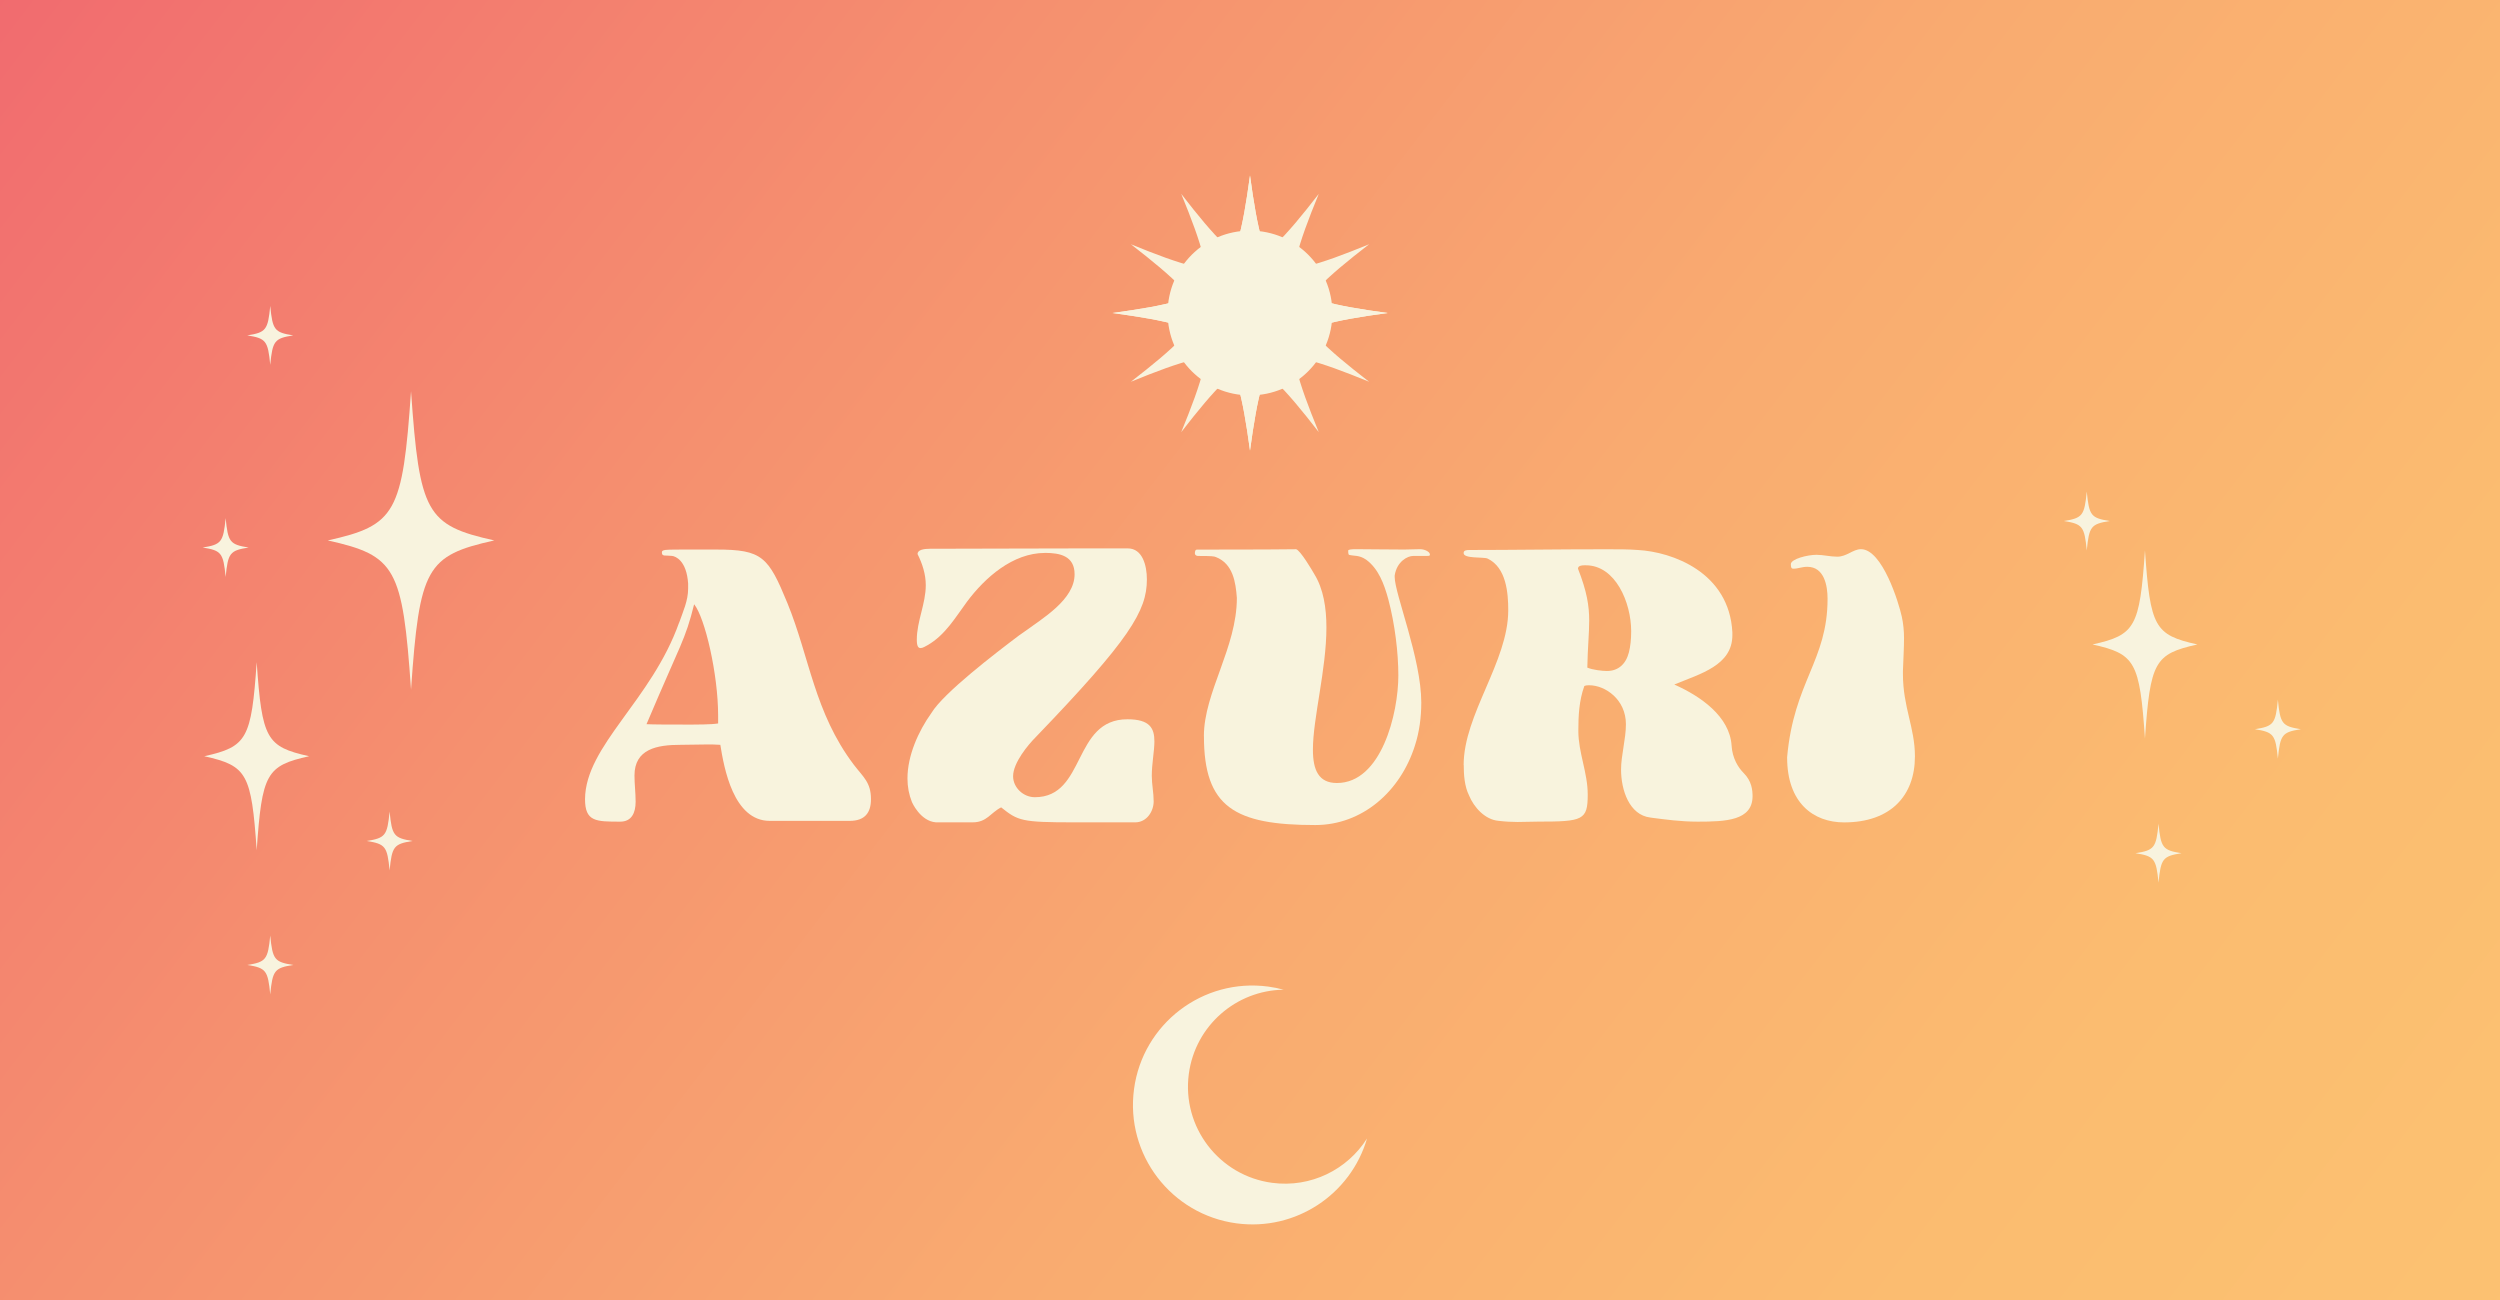 <?xml version="1.0" encoding="UTF-8"?><svg id="Layer_2" xmlns="http://www.w3.org/2000/svg" xmlns:xlink="http://www.w3.org/1999/xlink" viewBox="0 0 546 284"><rect x="0" y="0" width="546" height="284" fill="#333333" stroke="none"/><defs><style>.cls-1{fill:#f8f3dd;}.cls-2{fill:#f8f3de;}.cls-3{fill:url(#linear-gradient);}</style><linearGradient id="linear-gradient" x1="-9.73" y1="-74.81" x2="520.32" y2="331.65" gradientUnits="userSpaceOnUse"><stop offset="0" stop-color="#f05f6f"/><stop offset=".07" stop-color="#f16a6f"/><stop offset=".35" stop-color="#f5906f"/><stop offset=".6" stop-color="#f9ab70"/><stop offset=".83" stop-color="#fbbc70"/><stop offset="1" stop-color="#fcc271"/></linearGradient></defs><g id="Layer_1-2"><rect class="cls-3" width="546" height="284"/><path class="cls-1" d="M148.33,135.98c.82-2.37,1.96-4.75,1.96-7.45v-1.06c-.33-5.08-2.78-5.98-3.52-6.06-.74-.08-1.64-.08-1.64-.08-.49-.08-.57-.25-.57-.74,0-.24.16-.41.82-.49.66-.08,3.03-.08,4.17-.08h6.87c10.07,0,11.38,1.56,15.55,11.7,4.83,11.79,5.89,23.9,14.49,35.28,2.05,2.7,3.76,3.85,3.76,7.53,0,2.95-1.31,4.75-4.67,4.75h-17.43c-7.94,0-9.99-11.54-10.8-16.61-1.06-.08-2.05-.08-2.95-.08-1.88,0-3.68.08-5.73.08-5.16,0-10.07.9-10.07,6.71,0,1.88.25,3.76.25,5.73,0,2.45-.9,4.34-3.36,4.34-5.32,0-7.69,0-7.69-4.91.08-11.7,14.49-21.53,20.54-38.55ZM149.06,158.25c3.19,0,6.39,0,7.78-.25v-1.72c0-9-2.86-21.36-5.24-24.31-1.97,7.94-2.86,8.35-10.4,26.19,1.39.08,4.67.08,7.86.08Z"/><path class="cls-1" d="M228.22,120.76c-7.04,0-13.1,5.4-17.02,10.64-2.54,3.44-4.75,7.28-8.59,9.49-.49.25-1.06.65-1.56.65s-.82-.41-.82-1.8c0-4.09,1.96-7.86,1.96-11.95,0-2.37-.74-4.67-1.8-6.79,0-.9,1.31-1.15,2.7-1.15,10.64,0,21.28-.08,33.64-.08h9.58c3.19,0,4.17,3.68,4.17,6.79,0,6.88-3.77,13.1-24.23,34.38-1.72,1.72-4.99,5.65-4.99,8.59,0,2.46,2.21,4.58,4.75,4.58,11.21,0,8.19-17.02,20.22-17.02,4.91,0,5.89,1.96,5.89,4.83,0,2.13-.57,4.83-.57,7.53,0,1.88.41,3.68.41,5.57,0,2.21-1.55,4.58-4.01,4.58h-13.42c-11.46,0-12.19-.33-15.88-3.27-2.29,1.15-3.11,3.27-6.22,3.27h-8.02c-3.44-.25-5.24-4.42-5.24-4.42-.66-1.64-.98-3.36-.98-5.16,0-4.99,2.37-10.31,5.24-14.32,2.62-4.34,13.83-12.93,19.15-16.94l1.06-.74c4.01-2.95,11.05-7.04,11.05-12.6,0-4.01-3.19-4.67-6.47-4.67Z"/><path class="cls-1" d="M262.93,160.78c0-9.58,7.2-19.32,7.2-30.2-.25-3.36-.82-7.45-4.58-8.92-.41-.16-.82-.24-3.85-.24-.57,0-.74-.33-.74-.57,0-.41.08-.82.49-.82,2.95,0,15.96,0,21.61-.08.9.16,3.6,4.75,4.01,5.48,1.96,3.19,2.62,7.28,2.62,11.62,0,9.17-2.95,19.81-2.95,26.68,0,4.42,1.23,7.28,5.24,7.28,9.74,0,13.42-15.22,13.42-23.49,0-4.91-.74-11.21-2.21-16.7-.9-3.27-2.13-6.63-4.83-8.59-1.56-1.06-2.54-.74-3.76-1.06-.16-.16-.16-.82-.16-.9,0-.25.66-.33,1.72-.33,2.37,0,6.79.08,10.56.08,1.15,0,2.13-.08,3.44-.08.98,0,2.13.57,2.13,1.15,0,.08,0,.16-.08.25s-.16.08-3.6.08c-1.15,0-3.52,1.15-4.01,4.26v.33c0,3.68,5.81,17.84,5.81,27.42,0,3.19-.41,6.38-1.39,9.41-3.19,10.07-11.54,17.35-21.77,17.35-17.6,0-24.31-3.93-24.31-19.4Z"/><path class="cls-1" d="M319.66,167.09c0-11.05,9.74-22.59,9.74-33.8,0-3.77-.41-9.33-4.5-11.29-.82-.41-5.32.08-5.24-1.23,0-.57.57-.65,1.31-.65,9.33,0,18.74-.16,29.79-.16,2.78,0,4.83,0,6.96.16,7.45.41,19.97,4.83,20.63,18.01v.57c0,6.63-6.96,8.43-12.69,10.8,5.73,2.54,12.11,6.96,12.52,13.34.16,2.78,1.47,4.83,2.62,5.97,1.8,1.8,1.96,3.77,1.96,5.16-.08,5.24-5.81,5.48-11.95,5.48-3.85,0-7.2-.49-9.82-.82-.16,0-.41-.08-.57-.08-4.58-.57-6.38-5.98-6.38-10.48,0-3.11,1.06-6.63,1.06-9.9,0-5.4-4.5-8.51-8.02-8.51-.33,0-.65,0-1.06.16-1.15,3.19-1.31,6.47-1.31,9.82,0,4.75,2.05,9.08,2.05,13.91,0,5.57-1.06,5.89-10.8,5.89-1.47,0-3.03.08-4.5.08-1.31,0-2.78-.08-4.17-.25-2.94-.24-5.4-2.95-6.46-5.57-.98-1.96-1.15-4.5-1.15-6.63ZM351.01,146.54c2.37,0,4.09-1.47,4.75-4.09.33-1.31.49-2.86.49-4.58,0-6.3-3.44-14.41-9.9-14.41h-.33c-.57,0-1.39.08-1.39.74,1.96,4.99,2.45,8.1,2.45,11.38,0,2.78-.33,5.81-.41,10.23,1.15.49,3.27.74,4.34.74Z"/><path class="cls-1" d="M390.3,165.45c1.47-16.62,8.84-21.12,8.84-34.7,0-2.86-.74-6.96-4.42-6.96-1.23,0-1.97.41-3.03.41-.41,0-.57-.16-.57-.98,0-1.15,3.68-2.05,5.57-2.05,1.55,0,3.03.41,4.58.41,2.05,0,3.44-1.64,5.16-1.64,4.67,0,8.27,11.7,8.92,14.73.33,1.47.49,3.11.49,4.67,0,2.29-.16,4.67-.24,7.2v.65c0,7.28,2.62,11.7,2.62,18.01,0,8.59-5.32,14.41-15.47,14.41-6.71,0-12.44-4.26-12.44-14.16Z"/><path class="cls-2" d="M242.96,68.36c24.1-3.28,26.76-5.94,30.04-30.04,3.28,24.1,5.94,26.76,30.04,30.04-24.1,3.28-26.76,5.94-30.04,30.04-3.28-24.1-5.94-26.76-30.04-30.04Z"/><path class="cls-2" d="M242.96,68.36c24.1-3.28,26.76-5.94,30.04-30.04,3.28,24.1,5.94,26.76,30.04,30.04-24.1,3.28-26.76,5.94-30.04,30.04-3.28-24.1-5.94-26.76-30.04-30.04Z"/><path class="cls-2" d="M257.98,94.38c9.21-22.51,8.24-26.14-11-41.04,22.51,9.21,26.14,8.24,41.04-11-9.21,22.51-8.24,26.14,11,41.04-22.51-9.21-26.14-8.24-41.04,11Z"/><path class="cls-2" d="M246.98,83.38c19.24-14.89,20.21-18.52,11-41.04,14.89,19.24,18.52,20.21,41.04,11-19.24,14.89-20.21,18.52-11,41.04-14.89-19.24-18.52-20.21-41.04-11Z"/><circle class="cls-2" cx="273" cy="68.36" r="17.99"/><path class="cls-2" d="M247.67,237.87c-1.91,14.28,8.12,27.4,22.4,29.31,12.95,1.73,24.95-6.36,28.49-18.54-4.28,6.78-12.25,10.82-20.73,9.69-11.6-1.55-19.74-12.21-18.19-23.8,1.41-10.55,10.37-18.25,20.71-18.38-1.09-.3-2.22-.52-3.37-.68-14.28-1.91-27.4,8.12-29.31,22.4Z"/><path class="cls-2" d="M479.91,140.75c-9.35-2.08-10.29-3.77-11.45-20.54-1.16,16.77-2.1,18.46-11.45,20.54,9.35,2.08,10.29,3.77,11.45,20.54,1.16-16.77,2.1-18.46,11.45-20.54Z"/><path class="cls-2" d="M476.44,186.34c-4.1-.65-4.51-1.18-5.02-6.43-.51,5.25-.92,5.78-5.02,6.43,4.1.65,4.51,1.18,5.02,6.43.51-5.25.92-5.78,5.02-6.43Z"/><path class="cls-2" d="M450.73,113.79c4.1-.65,4.51-1.18,5.02-6.43.51,5.25.92,5.78,5.02,6.43-4.1.65-4.51,1.18-5.02,6.43-.51-5.25-.92-5.78-5.02-6.43Z"/><path class="cls-2" d="M492.47,159.26c4.1-.65,4.51-1.18,5.02-6.43.51,5.25.92,5.78,5.02,6.43-4.1.65-4.51,1.18-5.02,6.43-.51-5.25-.92-5.78-5.02-6.43Z"/><path class="cls-2" d="M107.95,118.03c-14.84-3.3-16.33-5.98-18.18-32.59-1.84,26.62-3.33,29.29-18.18,32.59,14.84,3.3,16.33,5.98,18.18,32.59,1.84-26.62,3.33-29.29,18.18-32.59Z"/><path class="cls-2" d="M67.51,165.16c-9.35-2.08-10.29-3.77-11.45-20.54-1.16,16.77-2.1,18.46-11.45,20.54,9.35,2.08,10.29,3.77,11.45,20.54,1.16-16.77,2.1-18.46,11.45-20.54Z"/><path class="cls-2" d="M64.04,73.25c-4.1-.65-4.51-1.18-5.02-6.43-.51,5.25-.92,5.78-5.02,6.43,4.1.65,4.51,1.18,5.02,6.43.51-5.25.92-5.78,5.02-6.43Z"/><path class="cls-2" d="M64.04,210.75c-4.1-.65-4.51-1.18-5.02-6.43-.51,5.25-.92,5.78-5.02,6.43,4.1.65,4.51,1.18,5.02,6.43.51-5.25.92-5.78,5.02-6.43Z"/><path class="cls-2" d="M44.26,119.58c4.1-.65,4.51-1.18,5.02-6.43.51,5.25.92,5.78,5.02,6.43-4.1.65-4.51,1.18-5.02,6.43-.51-5.25-.92-5.78-5.02-6.43Z"/><path class="cls-2" d="M80.07,183.67c4.1-.65,4.51-1.18,5.02-6.43.51,5.25.92,5.78,5.02,6.43-4.1.65-4.51,1.18-5.02,6.43-.51-5.25-.92-5.78-5.02-6.43Z"/></g></svg>